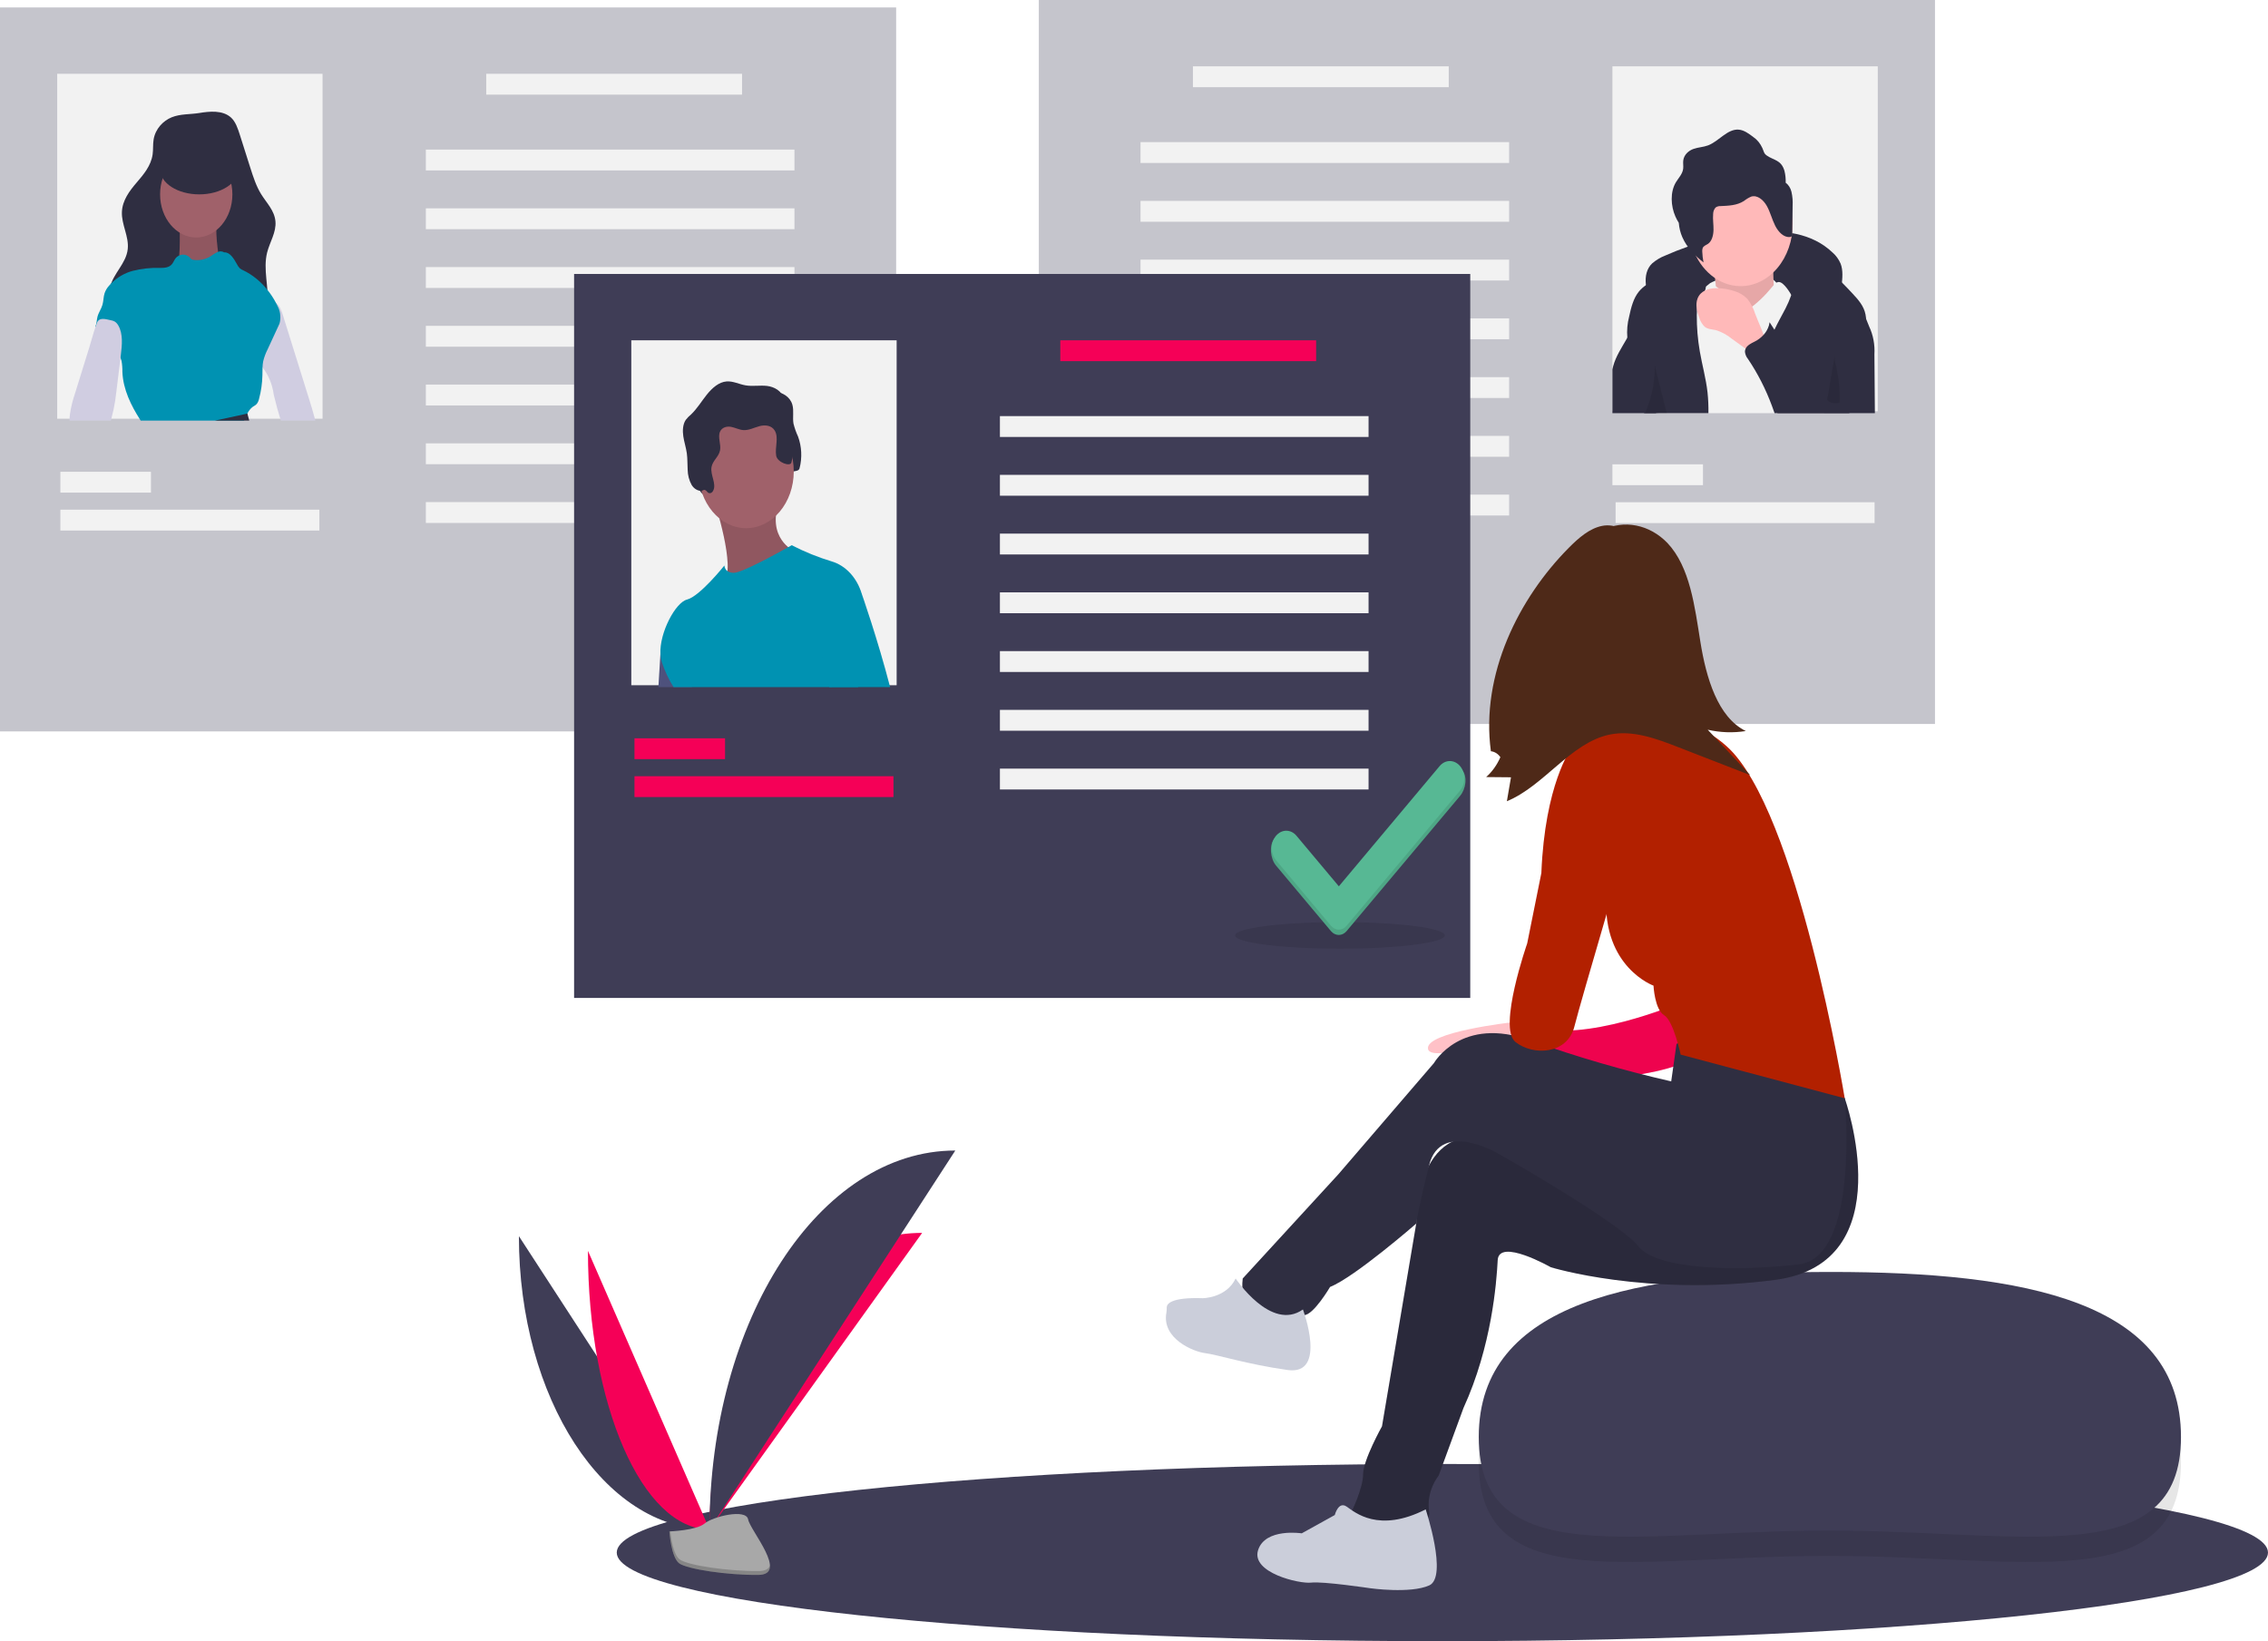 <svg width="228" height="165" viewBox="0 0 228 165" fill="none" xmlns="http://www.w3.org/2000/svg">
<g clip-path="url(#clip0)">
<path d="M145.001 165C190.84 165 228 161.012 228 156.092C228 151.172 190.84 147.184 145.001 147.184C99.161 147.184 62.001 151.172 62.001 156.092C62.001 161.012 99.161 165 145.001 165Z" fill="#3F3D56"/>
<path opacity="0.3" d="M104.431 72.785L194.521 72.785V-3.8147e-05L104.431 -3.8147e-05L104.431 72.785Z" fill="#3F3D56"/>
<path d="M188.771 6.669H162.096V41.347H188.771V6.669Z" fill="#F2F2F2"/>
<path d="M119.925 8.765L145.643 8.765V6.669L119.925 6.669V8.765Z" fill="#F2F2F2"/>
<path d="M162.095 48.778H171.2V46.682H162.095V48.778Z" fill="#F2F2F2"/>
<path d="M162.415 52.589L188.451 52.589V50.493L162.415 50.493V52.589Z" fill="#F2F2F2"/>
<path d="M114.655 16.386L151.713 16.386V14.29L114.655 14.29V16.386Z" fill="#F2F2F2"/>
<path d="M114.655 22.293L151.713 22.293V20.197L114.655 20.197V22.293Z" fill="#F2F2F2"/>
<path d="M114.655 28.2L151.713 28.2V26.104L114.655 26.104V28.2Z" fill="#F2F2F2"/>
<path d="M114.655 34.106L151.713 34.106V32.01L114.655 32.01V34.106Z" fill="#F2F2F2"/>
<path d="M114.655 40.013L151.713 40.013V37.917L114.655 37.917V40.013Z" fill="#F2F2F2"/>
<path d="M114.655 45.92L151.713 45.92V43.824L114.655 43.824V45.92Z" fill="#F2F2F2"/>
<path d="M114.655 51.826L151.713 51.826V49.73L114.655 49.73V51.826Z" fill="#F2F2F2"/>
<path d="M166.101 26.471C166.495 26.136 166.931 25.875 167.392 25.698C170.317 24.4 173.381 23.604 176.493 23.335C179.2 23.106 182.133 23.378 184.246 25.407C184.575 25.694 184.844 26.068 185.033 26.499C185.299 27.184 185.218 27.98 185.132 28.727C185.113 29.017 185.051 29.301 184.951 29.566C184.666 30.212 183.966 30.438 183.358 30.36C182.75 30.283 182.179 29.976 181.579 29.834C181.208 29.756 180.832 29.711 180.455 29.697L176.693 29.454C174.353 29.303 171.982 29.154 169.687 29.718C168.98 29.869 168.298 30.15 167.663 30.55C167.139 30.901 166.786 31.404 166.299 30.756C165.445 29.617 164.972 27.523 166.101 26.471Z" fill="#2F2E41"/>
<path d="M171.932 28.456C171.932 28.456 176.993 25.749 178.913 28.872C180.832 31.994 177.865 30.745 177.865 30.745L174.55 31.994L170.885 31.162L171.932 28.456Z" fill="#F2F2F2"/>
<path d="M172.194 26.478C172.194 26.478 172.892 30.433 172.369 31.474C171.845 32.515 175.336 33.972 175.336 33.972L178.652 32.307C178.652 32.307 177.779 25.853 178.652 24.604L172.194 26.478Z" fill="#FFB9B9"/>
<path opacity="0.1" d="M172.194 26.478C172.194 26.478 172.892 30.433 172.369 31.474C171.845 32.515 175.336 33.972 175.336 33.972L178.652 32.307C178.652 32.307 177.779 25.853 178.652 24.604L172.194 26.478Z" fill="black"/>
<path d="M180.222 22.523C180.221 24.178 179.669 25.766 178.687 26.937C177.705 28.108 176.374 28.766 174.986 28.768C174.674 28.768 174.363 28.735 174.056 28.668C173.076 28.457 172.167 27.917 171.435 27.111C170.704 26.306 170.18 25.268 169.925 24.12C169.67 22.972 169.696 21.761 169.997 20.629C170.299 19.497 170.865 18.491 171.629 17.73C172.394 16.968 173.324 16.483 174.311 16.329C175.299 16.176 176.302 16.362 177.204 16.865C178.106 17.368 178.869 18.168 179.403 19.17C179.938 20.172 180.222 21.335 180.222 22.523Z" fill="#FFB9B9"/>
<path d="M183.383 41.537H166.686L167.064 39.577L168.703 31.058L170.597 29.532L170.599 29.53L171.489 28.811L171.931 28.455C171.931 28.455 172.193 28.598 172.495 28.792C172.583 28.851 172.672 28.912 172.762 28.977C172.763 28.975 172.763 28.977 172.763 28.977C172.908 29.077 173.046 29.191 173.176 29.318C173.2 29.345 173.22 29.368 173.241 29.392C173.573 29.789 174.543 31.892 176.147 30.816C176.228 30.763 176.306 30.704 176.381 30.64C176.799 30.295 177.198 29.918 177.575 29.511C177.912 29.143 178.131 28.859 178.309 28.663C178.39 28.567 178.481 28.486 178.581 28.422C178.656 28.375 178.74 28.351 178.825 28.352C179.349 28.352 180.047 29.6 180.047 29.6L180.068 29.672L180.07 29.678L182.272 37.566L183.383 41.537Z" fill="#F2F2F2"/>
<path d="M166.686 41.537H171.746C171.758 40.84 171.727 40.142 171.655 39.449C171.501 38.056 171.12 36.715 170.881 35.339C170.67 34.134 170.568 32.905 170.576 31.673C170.577 31.504 170.58 31.332 170.593 31.161C170.606 30.768 170.701 30.385 170.87 30.048C170.989 29.829 171.154 29.642 171.282 29.432C171.326 29.364 171.365 29.291 171.398 29.213V29.211C171.414 29.174 171.429 29.135 171.441 29.095C171.47 29.004 171.486 28.908 171.489 28.811C171.518 28.183 171.04 27.577 170.525 27.317C169.8 26.993 169.008 26.955 168.264 27.209C167.527 27.463 166.815 27.811 166.14 28.245C165.911 28.379 165.685 28.516 165.466 28.668C165.204 28.845 164.964 29.063 164.752 29.316C164.209 29.985 163.971 30.917 163.779 31.818C163.596 32.507 163.534 33.233 163.595 33.952C163.597 33.975 163.602 34 163.605 34.023C163.795 35.21 164.606 36.101 165.039 37.195C165.541 38.464 165.507 39.943 165.308 41.326C165.298 41.396 165.287 41.467 165.276 41.537H166.686V41.537Z" fill="#2F2E41"/>
<path d="M187.285 33.914C186.65 36.405 186.189 38.955 185.906 41.537H178.693C178.504 40.924 178.316 40.31 178.129 39.695C177.979 39.231 177.851 38.758 177.744 38.277C177.63 37.719 177.576 37.145 177.583 36.57C177.583 36.433 177.587 36.294 177.597 36.157C177.598 36.156 177.598 36.154 177.598 36.153C177.598 36.151 177.598 36.15 177.597 36.149C177.641 35.424 177.782 34.712 178.014 34.04C178.121 33.734 178.243 33.437 178.381 33.15C178.717 32.426 179.122 31.744 179.483 31.035C179.708 30.602 179.904 30.148 180.07 29.678C180.07 29.677 180.07 29.676 180.07 29.675C180.07 29.674 180.071 29.673 180.071 29.672C180.287 29.073 180.399 28.429 180.402 27.777C180.391 26.936 179.199 25.471 180.495 25.612C182.263 25.803 183.782 27.016 185.167 28.4C185.536 28.769 185.897 29.152 186.25 29.53C186.796 30.116 187.373 30.757 187.537 31.612C187.564 31.749 187.579 31.888 187.584 32.028C187.574 32.672 187.473 33.31 187.285 33.914Z" fill="#2F2E41"/>
<path d="M176.473 31.616C176.292 31.031 176.013 30.495 175.654 30.041C175.292 29.676 174.864 29.417 174.403 29.285C173.806 29.081 173.189 28.976 172.568 28.971C171.829 28.965 170.972 29.202 170.658 30C170.409 30.634 170.602 31.385 170.853 32.017C170.96 32.345 171.139 32.633 171.37 32.851C171.689 33.108 172.101 33.1 172.479 33.186C173.065 33.363 173.62 33.663 174.118 34.072L175.412 35.005L177.636 36.608C177.577 36.566 177.598 34.747 177.53 34.449C177.31 33.489 176.815 32.525 176.473 31.616Z" fill="#FFB9B9"/>
<path d="M180.09 19.268C179.997 18.894 179.792 18.575 179.514 18.37C179.528 17.97 179.487 17.57 179.392 17.186C179.075 16.068 178.324 16.132 177.616 15.638C177.308 15.423 177.327 15.234 177.167 14.881C176.957 14.42 176.643 14.037 176.26 13.778C175.806 13.432 175.326 13.076 174.788 13.033C173.657 12.941 172.791 14.209 171.71 14.616C171.234 14.795 170.723 14.803 170.244 14.972C169.765 15.142 169.287 15.547 169.216 16.137C169.183 16.409 169.241 16.688 169.208 16.96C169.141 17.501 168.744 17.88 168.477 18.325C167.889 19.308 167.956 20.698 168.427 21.768C168.526 21.99 168.64 22.202 168.766 22.402C168.806 22.908 168.927 23.4 169.125 23.85C169.596 24.92 170.406 25.72 171.253 26.384C171.183 26.029 171.141 25.668 171.127 25.304C171.115 25.182 171.128 25.059 171.166 24.946C171.26 24.711 171.509 24.648 171.699 24.519C172.092 24.253 172.246 23.663 172.258 23.123C172.269 22.584 172.173 22.043 172.221 21.506C172.223 21.383 172.246 21.261 172.29 21.149C172.333 21.038 172.396 20.938 172.474 20.857C172.619 20.758 172.785 20.711 172.952 20.721C173.758 20.681 174.6 20.664 175.311 20.209C175.541 20.027 175.787 19.879 176.045 19.766C176.65 19.578 177.267 20.083 177.615 20.701C177.964 21.32 178.137 22.055 178.458 22.694C178.78 23.333 179.335 23.902 179.956 23.826C179.991 23.827 180.025 23.818 180.057 23.801C180.089 23.784 180.118 23.759 180.141 23.728C180.168 23.671 180.18 23.605 180.175 23.54L180.21 20.707C180.239 20.223 180.199 19.736 180.09 19.268Z" fill="#2F2E41"/>
<path d="M166.281 38.182C166.395 39.297 166.463 40.415 166.487 41.537H162.095V37.134C162.117 37.027 162.141 36.922 162.17 36.818C162.445 35.808 163.021 34.962 163.521 34.083C163.545 34.04 163.571 33.996 163.595 33.952C163.807 33.581 163.99 33.188 164.141 32.776C164.213 32.574 164.328 31.597 164.449 31.513C164.97 31.153 165.393 32.693 165.465 33.035C165.721 34.257 165.943 35.49 166.11 36.734C166.176 37.216 166.233 37.699 166.281 38.182Z" fill="#2F2E41"/>
<path d="M188.48 41.537H178.396C178.309 41.295 178.225 41.053 178.135 40.813C177.507 39.117 176.693 37.526 175.717 36.082C175.556 35.891 175.451 35.643 175.418 35.375C175.415 35.264 175.438 35.154 175.484 35.057C175.637 34.716 176.043 34.516 176.372 34.354C176.712 34.191 177.025 33.956 177.295 33.66C177.534 33.404 177.717 33.081 177.829 32.721C177.858 32.615 177.881 32.507 177.896 32.397C177.942 32.47 177.99 32.544 178.036 32.616C178.15 32.795 178.265 32.973 178.381 33.15C179.5 34.863 180.728 36.551 182.273 37.566C182.676 37.835 183.102 38.051 183.544 38.212C183.586 38.235 183.632 38.246 183.678 38.246C183.724 38.246 183.77 38.235 183.812 38.212C183.878 38.149 183.919 38.057 183.929 37.957C184.066 37.271 184.114 36.564 184.215 35.869C184.4 34.603 184.755 33.382 185.268 32.252C185.553 31.618 186.483 29.299 187.072 30.761C187.242 31.182 187.412 31.604 187.584 32.028C187.691 32.296 187.799 32.563 187.908 32.832C188.309 33.684 188.491 34.658 188.433 35.633C188.449 37.603 188.465 39.571 188.48 41.537Z" fill="#2F2E41"/>
<path opacity="0.1" d="M166.686 41.537H167.559L167.064 39.577L166.35 36.751C166.358 37.229 166.335 37.708 166.281 38.182C166.174 39.162 165.939 40.116 165.585 41.01C165.516 41.183 165.443 41.358 165.384 41.537H166.686Z" fill="black"/>
<path opacity="0.1" d="M184.484 35.512C184.361 35.907 184.472 36.343 184.567 36.749C184.842 37.925 184.97 39.143 184.948 40.364C184.952 40.386 184.951 40.408 184.946 40.429C184.941 40.45 184.932 40.469 184.919 40.485C184.906 40.501 184.891 40.512 184.873 40.519C184.856 40.525 184.837 40.526 184.819 40.522C184.416 40.551 183.955 40.555 183.682 40.2L184.484 35.512Z" fill="black"/>
<path opacity="0.3" d="M90.09 0.749H0V73.535H90.09V0.749Z" fill="#3F3D56"/>
<path d="M32.426 7.418H5.75V42.096H32.426V7.418Z" fill="#F2F2F2"/>
<path d="M74.596 7.418H48.879V9.514H74.596V7.418Z" fill="#F2F2F2"/>
<path d="M15.175 47.431H6.07V49.527H15.175V47.431Z" fill="#F2F2F2"/>
<path d="M32.107 51.242H6.07V53.338H32.107V51.242Z" fill="#F2F2F2"/>
<path d="M79.867 15.04H42.809V17.136H79.867V15.04Z" fill="#F2F2F2"/>
<path d="M79.867 20.946H42.809V23.042H79.867V20.946Z" fill="#F2F2F2"/>
<path d="M79.867 26.853H42.809V28.949H79.867V26.853Z" fill="#F2F2F2"/>
<path d="M79.867 32.76H42.809V34.855H79.867V32.76Z" fill="#F2F2F2"/>
<path d="M79.867 38.666H42.809V40.762H79.867V38.666Z" fill="#F2F2F2"/>
<path d="M79.867 44.573H42.809V46.669H79.867V44.573Z" fill="#F2F2F2"/>
<path d="M79.867 50.48H42.809V52.575H79.867V50.48Z" fill="#F2F2F2"/>
<path d="M31.7 42.286H28.232C27.966 41.431 27.729 40.565 27.522 39.688C27.385 38.656 26.991 37.698 26.391 36.938C26.207 36.694 26.044 36.43 25.904 36.149C25.606 35.457 25.499 34.672 25.597 33.903C25.617 33.689 25.647 33.476 25.686 33.266C25.838 32.453 26.092 31.672 26.304 30.879C26.349 30.718 26.431 30.575 26.541 30.467C26.65 30.359 26.783 30.29 26.924 30.267C27.153 30.222 27.388 30.254 27.601 30.361C27.649 30.384 27.694 30.412 27.737 30.445C28.116 30.717 28.312 31.273 28.47 31.782C29.194 34.099 29.917 36.416 30.64 38.733C30.78 39.183 30.921 39.634 31.061 40.086C31.269 40.749 31.475 41.412 31.651 42.088C31.668 42.155 31.684 42.22 31.7 42.286Z" fill="#D0CDE1"/>
<path d="M17.264 11.791C16.402 12.138 15.621 12.951 15.444 14.016C15.362 14.509 15.412 15.023 15.344 15.519C15.184 16.67 14.426 17.55 13.727 18.366C13.028 19.183 12.307 20.132 12.256 21.298C12.2 22.574 12.976 23.769 12.842 25.037C12.686 26.51 11.381 27.465 11.059 28.899C10.844 29.856 11.107 30.888 11.541 31.733C12.369 33.344 13.782 34.438 15.288 35.025C16.794 35.611 18.397 35.734 19.981 35.754C21.909 35.778 24.003 35.581 25.452 34.063C26.279 33.188 26.799 31.972 26.907 30.659C27.044 28.901 26.429 27.084 26.853 25.392C27.12 24.327 27.79 23.354 27.69 22.249C27.593 21.168 26.802 20.402 26.259 19.53C25.752 18.715 25.445 17.752 25.143 16.803L24.112 13.556C23.909 12.918 23.687 12.247 23.235 11.828C22.389 11.044 21.029 11.198 20.041 11.36C19.123 11.51 18.146 11.436 17.264 11.791Z" fill="#2F2E41"/>
<path d="M18.062 22.491C18.062 22.491 18.163 26.103 17.86 26.464C17.558 26.825 19.072 29.233 19.072 29.233L21.797 29.112L23.21 27.788L21.998 25.862C21.998 25.862 21.494 22.732 21.898 22.009C22.301 21.287 18.062 22.491 18.062 22.491Z" fill="#A0616A"/>
<path opacity="0.1" d="M18.062 22.491C18.062 22.491 18.163 26.103 17.86 26.464C17.558 26.825 19.072 29.233 19.072 29.233L21.797 29.112L23.21 27.788L21.998 25.862C21.998 25.862 21.494 22.732 21.898 22.009C22.301 21.287 18.062 22.491 18.062 22.491Z" fill="black"/>
<path d="M19.727 23.875C21.734 23.875 23.361 21.935 23.361 19.541C23.361 17.148 21.734 15.207 19.727 15.207C17.721 15.207 16.094 17.148 16.094 19.541C16.094 21.935 17.721 23.875 19.727 23.875Z" fill="#A0616A"/>
<path d="M21.59 42.286H24.535C24.646 42.048 24.75 41.801 24.869 41.576V41.574C25 41.302 25.184 41.072 25.406 40.903C25.547 40.826 25.68 40.731 25.804 40.619C25.922 40.467 26.006 40.28 26.047 40.078C26.25 39.322 26.361 38.536 26.379 37.742C26.384 37.475 26.379 37.205 26.392 36.938C26.398 36.73 26.42 36.522 26.459 36.319C26.56 35.905 26.706 35.509 26.895 35.141C27.294 34.274 27.695 33.407 28.096 32.541C28.168 32.296 28.196 32.036 28.177 31.778C28.169 31.43 28.079 31.092 27.919 30.801C27.863 30.681 27.802 30.561 27.738 30.445C27.492 29.976 27.205 29.539 26.882 29.141C26.197 28.285 25.366 27.613 24.445 27.173C24.329 27.127 24.219 27.063 24.117 26.983C23.997 26.861 23.895 26.716 23.817 26.554C23.497 25.98 23.108 25.334 22.531 25.371C22.437 25.314 22.335 25.281 22.23 25.273C22.125 25.264 22.02 25.28 21.921 25.321C21.89 25.33 21.86 25.342 21.831 25.355C21.611 25.472 21.397 25.605 21.191 25.753C20.66 26.082 20.059 26.212 19.466 26.127C19.396 26.121 19.328 26.101 19.264 26.066C19.197 26.015 19.135 25.955 19.079 25.887C18.933 25.744 18.758 25.651 18.572 25.615C18.386 25.58 18.196 25.604 18.02 25.685C17.855 25.755 17.709 25.878 17.598 26.039C17.493 26.198 17.419 26.388 17.303 26.537C17.001 26.922 16.503 26.937 16.062 26.935C15.146 26.904 14.231 27.005 13.335 27.234C12.548 27.442 11.813 27.866 11.188 28.473L11.187 28.474C11.1 28.562 11.02 28.652 10.941 28.747C10.759 28.951 10.614 29.198 10.516 29.471C10.394 29.844 10.41 30.265 10.3 30.645C10.179 31.07 9.909 31.416 9.8 31.843C9.717 32.167 9.728 32.525 9.591 32.819C9.597 32.824 9.602 32.83 9.608 32.836C10.19 33.446 10.687 34.246 11.27 34.85C11.608 35.157 11.894 35.539 12.113 35.974C12.155 36.072 12.19 36.174 12.217 36.279C12.282 36.643 12.311 37.015 12.303 37.388C12.377 39.169 13.186 40.785 14.092 42.203C14.11 42.231 14.127 42.26 14.146 42.286L21.59 42.286Z" fill="#0092B2"/>
<path d="M12.113 35.974C11.975 37.111 11.837 38.248 11.697 39.385C11.634 39.993 11.539 40.596 11.413 41.191C11.33 41.559 11.223 41.919 11.148 42.286H6.988C6.99 42.081 7.004 41.875 7.028 41.671C7.135 40.938 7.309 40.222 7.547 39.535C8.031 37.977 8.515 36.417 8.998 34.855C9.204 34.191 9.381 33.495 9.608 32.836C9.648 32.714 9.691 32.592 9.737 32.474C9.979 31.841 10.648 32.1 11.143 32.196C11.279 32.216 11.411 32.261 11.536 32.329C11.686 32.428 11.813 32.571 11.905 32.744C12.374 33.573 12.272 34.669 12.151 35.66C12.138 35.764 12.125 35.869 12.113 35.974Z" fill="#D0CDE1"/>
<path d="M24.869 41.576C24.876 41.602 24.944 41.886 25.058 42.286H21.59C23.309 41.934 24.869 41.574 24.869 41.574V41.576Z" fill="#2F2E41"/>
<path d="M20.03 19.541C22.204 19.541 23.966 18.409 23.966 17.013C23.966 15.617 22.204 14.485 20.03 14.485C17.856 14.485 16.094 15.617 16.094 17.013C16.094 18.409 17.856 19.541 20.03 19.541Z" fill="#2F2E41"/>
<path d="M147.803 27.544H57.713V100.33H147.803V27.544Z" fill="#3F3D56"/>
<path opacity="0.1" d="M134.705 95.376C140.527 95.376 145.247 94.778 145.247 94.042C145.247 93.305 140.527 92.708 134.705 92.708C128.882 92.708 124.162 93.305 124.162 94.042C124.162 94.778 128.882 95.376 134.705 95.376Z" fill="black"/>
<path d="M90.139 34.213H63.464V68.891H90.139V34.213Z" fill="#F2F2F2"/>
<path d="M72.053 50.135C72.14 50.166 72.233 50.161 72.317 50.119C72.4 50.078 72.47 50.004 72.512 49.908C72.881 49.215 72.202 48.321 72.349 47.519C72.467 46.876 73.079 46.494 73.204 45.853C73.326 45.231 72.951 44.529 73.205 43.965C73.403 43.524 73.899 43.408 74.314 43.485C74.729 43.563 75.123 43.78 75.542 43.811C76.1 43.851 76.632 43.558 77.179 43.413C77.725 43.267 78.391 43.324 78.712 43.871C79.125 44.572 78.706 45.549 78.85 46.389C78.964 47.056 79.432 47.608 79.442 48.288C79.445 48.53 78.912 48.335 78.941 48.575C78.969 48.814 78.717 48.604 78.918 48.575C79.001 48.551 79.074 48.496 79.129 48.419C79.183 48.342 79.216 48.246 79.222 48.145C79.246 47.946 79.56 47.879 79.556 47.678C79.548 47.206 80.263 47.524 80.381 47.073C80.652 46.022 80.597 44.89 80.225 43.883C80.033 43.472 79.88 43.038 79.768 42.586C79.663 41.96 79.828 41.288 79.655 40.684C79.421 39.87 78.648 39.455 77.93 39.371C77.212 39.287 76.483 39.437 75.769 39.313C75.129 39.202 74.51 38.871 73.865 38.919C73.092 38.977 72.418 39.571 71.882 40.239C71.345 40.907 70.89 41.675 70.281 42.247C70.094 42.4 69.922 42.577 69.768 42.774C69.457 43.225 69.426 43.868 69.512 44.442C69.599 45.017 69.786 45.565 69.866 46.14C69.94 46.681 69.917 47.234 69.949 47.781C69.957 48.333 70.097 48.871 70.353 49.33C70.463 49.509 70.607 49.656 70.772 49.759C70.937 49.862 71.12 49.919 71.306 49.925C71.436 49.928 71.545 49.79 71.675 49.826C71.838 49.871 71.909 50.056 72.053 50.135Z" fill="#2F2E41"/>
<path d="M66.188 69.081C66.304 67.174 66.392 65.749 66.392 65.749L67.146 63.379L69.566 69.081L66.188 69.081Z" fill="#575A89"/>
<path opacity="0.1" d="M66.188 69.081C66.304 67.174 66.392 65.749 66.392 65.749L67.146 63.379L69.566 69.081L66.188 69.081Z" fill="black"/>
<path d="M71.795 50.329C71.795 50.329 74.051 57.18 72.752 58.485C71.453 59.79 80 56.283 80 56.283L79.795 55.386C79.795 55.386 76.992 54.081 78.359 50.329C79.727 46.577 71.795 50.329 71.795 50.329Z" fill="#A0616A"/>
<path opacity="0.1" d="M71.795 50.329C71.795 50.329 74.051 57.18 72.752 58.485C71.453 59.79 80 56.283 80 56.283L79.795 55.386C79.795 55.386 76.992 54.081 78.359 50.329C79.727 46.577 71.795 50.329 71.795 50.329Z" fill="black"/>
<path d="M75.009 53.102C77.653 53.102 79.796 50.545 79.796 47.392C79.796 44.239 77.653 41.683 75.009 41.683C72.366 41.683 70.223 44.239 70.223 47.392C70.223 50.545 72.366 53.102 75.009 53.102Z" fill="#A0616A"/>
<path d="M86.633 59.709C86.633 59.709 86.614 60.162 86.58 60.955C86.511 62.569 86.388 65.593 86.265 69.081H67.711C67.226 68.307 66.829 67.459 66.53 66.561C66.45 66.3 66.403 66.026 66.391 65.749C66.289 63.586 67.914 60.568 69.061 60.28C70.359 59.953 72.821 56.855 72.821 56.855C72.829 56.972 72.861 57.086 72.916 57.185C72.971 57.283 73.046 57.364 73.134 57.419V57.42C73.332 57.543 73.554 57.601 73.777 57.588C74.579 57.588 78.106 55.647 79.239 55.012C79.461 54.888 79.59 54.814 79.59 54.814C80.896 55.486 82.246 56.032 83.625 56.447C84.313 56.651 84.948 57.057 85.473 57.626C85.998 58.195 86.397 58.911 86.633 59.709Z" fill="#0092B2"/>
<path d="M71.233 49.564C71.32 49.595 71.413 49.59 71.496 49.548C71.58 49.507 71.649 49.433 71.692 49.337C72.061 48.644 71.382 47.75 71.529 46.948C71.647 46.305 72.259 45.923 72.384 45.282C72.506 44.66 72.131 43.958 72.384 43.395C72.583 42.953 73.079 42.837 73.493 42.914C73.908 42.992 74.302 43.209 74.721 43.24C75.28 43.28 75.812 42.987 76.358 42.842C76.904 42.697 77.57 42.753 77.892 43.3C78.304 44.002 77.886 44.978 78.029 45.818C78.144 46.485 79.443 46.953 79.561 46.502C79.832 45.451 79.776 44.319 79.404 43.313C79.213 42.902 79.059 42.467 78.948 42.015C78.843 41.389 79.008 40.717 78.835 40.113C78.601 39.299 77.828 38.884 77.11 38.8C76.392 38.716 75.662 38.867 74.949 38.742C74.309 38.631 73.69 38.3 73.045 38.348C72.271 38.406 71.598 39.001 71.061 39.668C70.525 40.336 70.07 41.104 69.461 41.676C69.274 41.83 69.102 42.006 68.947 42.203C68.637 42.654 68.606 43.297 68.692 43.871C68.778 44.446 68.966 44.994 69.045 45.569C69.12 46.111 69.097 46.663 69.129 47.21C69.136 47.762 69.277 48.3 69.532 48.759C69.643 48.938 69.787 49.085 69.952 49.188C70.117 49.291 70.3 49.348 70.486 49.354C70.615 49.357 70.724 49.219 70.855 49.255C71.018 49.3 71.088 49.485 71.233 49.564Z" fill="#2F2E41"/>
<path opacity="0.1" d="M89.005 69.081H83.59C83.178 65.476 82.838 61.708 82.838 61.708L83.932 61.136L86.156 59.709C86.156 59.709 86.319 60.17 86.58 60.955C87.139 62.633 88.154 65.793 89.005 69.081Z" fill="black"/>
<path d="M89.483 69.081H83.372C82.466 65.137 81.573 60.85 81.573 60.85L83.899 58.811L86.634 59.709C86.634 59.709 88.234 64.253 89.483 69.081Z" fill="#0092B2"/>
<path d="M132.309 34.213H106.592V36.309H132.309V34.213Z" fill="#F50057"/>
<path d="M72.888 74.226H63.783V76.322H72.888V74.226Z" fill="#F50057"/>
<path d="M89.82 78.037H63.783V80.133H89.82V78.037Z" fill="#F50057"/>
<path d="M137.58 41.834H100.521V43.93H137.58V41.834Z" fill="#F2F2F2"/>
<path d="M137.58 47.741H100.521V49.837H137.58V47.741Z" fill="#F2F2F2"/>
<path d="M137.58 53.648H100.521V55.744H137.58V53.648Z" fill="#F2F2F2"/>
<path d="M137.58 59.554H100.521V61.65H137.58V59.554Z" fill="#F2F2F2"/>
<path d="M137.58 65.461H100.521V67.557H137.58V65.461Z" fill="#F2F2F2"/>
<path d="M137.58 71.368H100.521V73.464H137.58V71.368Z" fill="#F2F2F2"/>
<path d="M137.58 77.275H100.521V79.371H137.58V77.275Z" fill="#F2F2F2"/>
<path d="M144.723 77.558L134.593 89.641L130.335 84.562C130.2 84.401 130.04 84.273 129.863 84.186C129.687 84.099 129.497 84.054 129.306 84.054C129.115 84.054 128.926 84.099 128.749 84.186C128.573 84.273 128.412 84.401 128.277 84.562L128.124 84.29C127.556 84.968 127.709 86.34 128.277 87.018L133.801 93.608C134.01 93.856 134.292 93.996 134.586 93.996C134.881 93.996 135.163 93.856 135.372 93.608L146.781 80.013C147.35 79.335 147.556 78.092 146.987 77.414C146.419 76.737 145.292 76.88 144.723 77.558Z" fill="#57B894"/>
<path opacity="0.1" d="M144.723 77.558L134.593 89.641L130.335 84.562C130.2 84.401 130.04 84.273 129.863 84.186C129.687 84.099 129.497 84.054 129.306 84.054C129.115 84.054 128.926 84.099 128.749 84.186C128.573 84.273 128.412 84.401 128.277 84.562L128.124 84.29C127.556 84.968 127.709 86.34 128.277 87.018L133.801 93.608C134.01 93.856 134.292 93.996 134.586 93.996C134.881 93.996 135.163 93.856 135.372 93.608L146.781 80.013C147.35 79.335 147.556 78.092 146.987 77.414C146.419 76.737 145.292 76.88 144.723 77.558Z" fill="black"/>
<path d="M144.723 77.022L134.593 89.106L130.335 84.027C130.2 83.866 130.04 83.738 129.863 83.65C129.686 83.563 129.497 83.518 129.306 83.518C129.115 83.518 128.926 83.563 128.749 83.65C128.572 83.738 128.412 83.866 128.277 84.027C128.142 84.188 128.035 84.379 127.961 84.59C127.888 84.801 127.851 85.026 127.851 85.254C127.851 85.483 127.888 85.708 127.961 85.919C128.035 86.13 128.142 86.321 128.277 86.482L133.801 93.072C134.01 93.32 134.292 93.46 134.586 93.46C134.881 93.46 135.163 93.321 135.371 93.073L146.781 79.477C146.916 79.316 147.023 79.125 147.096 78.914C147.17 78.704 147.207 78.478 147.207 78.25C147.207 78.022 147.17 77.796 147.097 77.585C147.024 77.375 146.916 77.183 146.781 77.022C146.508 76.696 146.138 76.514 145.752 76.513C145.366 76.513 144.996 76.696 144.723 77.022Z" fill="#57B894"/>
<path opacity="0.1" d="M219.252 147.012C219.252 160.637 203.331 156.423 183.837 156.423C164.343 156.423 148.658 160.637 148.658 147.012C148.658 133.387 164.577 130.424 184.071 130.424C203.565 130.424 219.252 133.387 219.252 147.012Z" fill="black"/>
<path d="M219.252 144.467C219.252 158.092 203.331 153.877 183.837 153.877C164.343 153.877 148.658 158.092 148.658 144.467C148.658 130.842 164.577 127.878 184.071 127.878C203.565 127.878 219.252 130.842 219.252 144.467Z" fill="#3F3D56"/>
<path d="M152.697 101.782L151.975 102.782C151.975 102.782 143.203 103.764 143.559 105.463C143.915 107.161 154.121 103.198 154.121 103.198L152.697 101.782Z" fill="#FFC1C7"/>
<path d="M168.598 100.933C168.598 100.933 159.224 104.897 154.121 103.198L156.494 108.86C156.494 108.86 168.598 108.435 170.734 105.887C172.87 103.339 168.598 100.933 168.598 100.933Z" fill="#F50057"/>
<path opacity="0.1" d="M168.598 100.933C168.598 100.933 159.224 104.897 154.121 103.198L156.494 108.86C156.494 108.86 168.598 108.435 170.734 105.887C172.87 103.339 168.598 100.933 168.598 100.933Z" fill="#B22000"/>
<path d="M162.249 70.571C165.723 70.571 168.539 67.212 168.539 63.069C168.539 58.925 165.723 55.566 162.249 55.566C158.776 55.566 155.96 58.925 155.96 63.069C155.96 67.212 158.776 70.571 162.249 70.571Z" fill="#FFC1C7"/>
<path d="M167.612 70.112C167.828 70.605 168.103 71.058 168.427 71.459C169.288 72.577 170.316 73.494 171.458 74.165C167.888 75.03 164.283 75.67 160.657 76.081C161.039 74.473 160.535 72.752 159.858 71.289C159.181 69.825 158.317 68.461 157.894 66.867L162.145 67.003C162.916 67.028 163.69 67.056 164.461 67.011C165.037 66.977 165.997 66.565 166.535 66.717C167.673 67.037 167.115 68.908 167.612 70.112Z" fill="#FFC1C7"/>
<path d="M181.888 105.321L185.448 110.417C185.448 110.417 191.381 126.978 178.447 128.677C165.512 130.375 155.9 127.403 155.9 127.403C155.9 127.403 150.679 124.43 150.561 126.695C150.442 128.96 149.967 135.33 147.119 141.558L144.627 148.352C144.627 148.352 143.322 149.909 143.678 152.033C144.034 154.156 135.727 154.864 135.846 152.033C135.846 152.033 137.033 149.626 137.033 148.211C137.033 146.795 138.931 143.398 138.931 143.398L142.373 123.015C142.373 123.015 142.135 112.54 150.205 114.522C158.274 116.504 169.784 114.097 169.784 114.097L172.395 103.198L181.888 105.321Z" fill="#2F2E41"/>
<path opacity="0.1" d="M181.888 105.321L185.448 110.417C185.448 110.417 191.381 126.978 178.447 128.677C165.512 130.375 155.9 127.403 155.9 127.403C155.9 127.403 150.679 124.43 150.561 126.695C150.442 128.96 149.967 135.33 147.119 141.558L144.627 148.352C144.627 148.352 143.322 149.909 143.678 152.033C144.034 154.156 135.727 154.864 135.846 152.033C135.846 152.033 137.033 149.626 137.033 148.211C137.033 146.795 138.931 143.398 138.931 143.398L142.373 123.015C142.373 123.015 142.135 112.54 150.205 114.522C158.274 116.504 169.784 114.097 169.784 114.097L172.395 103.198L181.888 105.321Z" fill="black"/>
<path d="M168.539 104.948C168.539 104.948 179.397 100.084 185.449 110.417C185.449 110.417 186.991 126.412 180.821 127.12C174.65 127.828 166.581 127.686 164.682 125.28C162.783 122.873 150.798 116.079 150.798 116.079C150.798 116.079 144.832 112.449 143.662 117.166C142.492 121.882 142.373 123.015 142.373 123.015C142.373 123.015 136.202 128.394 133.71 129.385C133.71 129.385 132.049 132.216 131.1 132.216C130.15 132.216 124.336 133.773 124.929 128.535L134.541 118.061L144.153 106.878C144.153 106.878 146.882 102.065 153.884 104.613C158.53 106.263 163.243 107.633 168.005 108.718L168.539 104.948Z" fill="#2F2E41"/>
<path d="M143.323 151.749C143.323 151.749 145.577 158.544 143.679 159.393C141.78 160.242 137.745 159.676 137.745 159.676C137.745 159.676 132.999 158.968 131.812 159.11C130.625 159.252 125.76 158.119 126.472 155.854C127.184 153.59 130.863 154.156 130.863 154.156L134.185 152.316C134.185 152.316 134.541 150.9 135.372 151.466C136.203 152.033 138.576 154.156 143.323 151.749Z" fill="#CBCEDA"/>
<path d="M130.982 131.649C130.982 131.649 133.473 138.302 129.439 137.736C125.404 137.17 122.319 136.179 121.132 136.037C119.991 135.901 116.763 134.586 117.258 131.967C117.285 131.797 117.296 131.625 117.29 131.453C117.29 131.101 117.691 130.411 120.895 130.517C120.895 130.517 123.268 130.517 124.218 128.535C124.218 128.535 127.778 133.914 130.982 131.649Z" fill="#CBCEDA"/>
<path d="M157.918 75.029C157.918 75.029 166.462 68.66 173.582 75.029C180.702 81.399 185.448 110.417 185.448 110.417L168.954 106.029C168.954 106.029 168.242 102.632 167.293 102.065C166.343 101.499 166.225 99.093 166.225 99.093C166.225 99.093 161.122 97.253 161.478 90.175C161.834 83.098 157.918 75.029 157.918 75.029Z" fill="#B22000"/>
<path d="M162.309 75.313H157.918C157.918 75.313 155.308 78.851 154.952 87.769L153.528 94.847C153.528 94.847 150.561 103.339 152.341 104.755C154.121 106.17 157.562 106.029 158.274 103.198C158.986 100.367 163.852 83.947 163.852 83.947L162.309 75.313Z" fill="#B22000"/>
<path d="M161.05 53.305C162.139 52.773 163.33 52.611 164.491 52.838C165.652 53.065 166.738 53.672 167.627 54.591C169.906 57.017 170.366 60.975 170.942 64.553C171.518 68.131 172.677 72.116 175.504 73.495C174.23 73.698 172.936 73.653 171.674 73.362L175.946 77.93L168.749 75.131C166.49 74.253 164.118 73.364 161.779 73.86C157.904 74.681 155.207 79.027 151.485 80.553L151.898 78.146L149.401 78.123C150 77.595 150.489 76.911 150.832 76.124C150.714 75.953 150.569 75.812 150.405 75.71C150.241 75.608 150.061 75.546 149.877 75.527C148.836 67.783 152.691 60.127 157.716 55.068C158.704 54.073 159.797 53.117 161.074 52.868C162.35 52.619 163.84 53.3 164.284 54.749" fill="#4E2918"/>
<path d="M52.165 124.281C52.165 140.574 60.734 153.758 71.323 153.758L52.165 124.281Z" fill="#3F3D56"/>
<path d="M71.324 153.758C71.324 137.282 80.887 123.95 92.704 123.95L71.324 153.758Z" fill="#F50057"/>
<path d="M59.107 125.758C59.107 141.234 64.572 153.758 71.324 153.758L59.107 125.758Z" fill="#F50057"/>
<path d="M71.324 153.758C71.324 132.705 82.377 115.67 96.036 115.67L71.324 153.758Z" fill="#3F3D56"/>
<path d="M67.293 153.966C67.293 153.966 70.01 153.866 70.829 153.17C71.648 152.475 75.008 151.644 75.211 152.76C75.414 153.875 79.294 158.308 76.227 158.337C73.159 158.367 69.1 157.767 68.282 157.173C67.465 156.579 67.293 153.966 67.293 153.966Z" fill="#A8A8A8"/>
<path opacity="0.2" d="M76.282 157.949C73.214 157.978 69.154 157.379 68.337 156.785C67.715 156.333 67.467 154.71 67.384 153.961C67.326 153.964 67.293 153.966 67.293 153.966C67.293 153.966 67.465 156.579 68.282 157.173C69.1 157.767 73.159 158.367 76.227 158.337C77.112 158.329 77.418 157.953 77.401 157.396C77.278 157.732 76.941 157.942 76.282 157.949Z" fill="black"/>
</g>
<defs>
<clipPath id="clip0">
<rect width="228" height="165" fill="white"/>
</clipPath>
</defs>
</svg>
